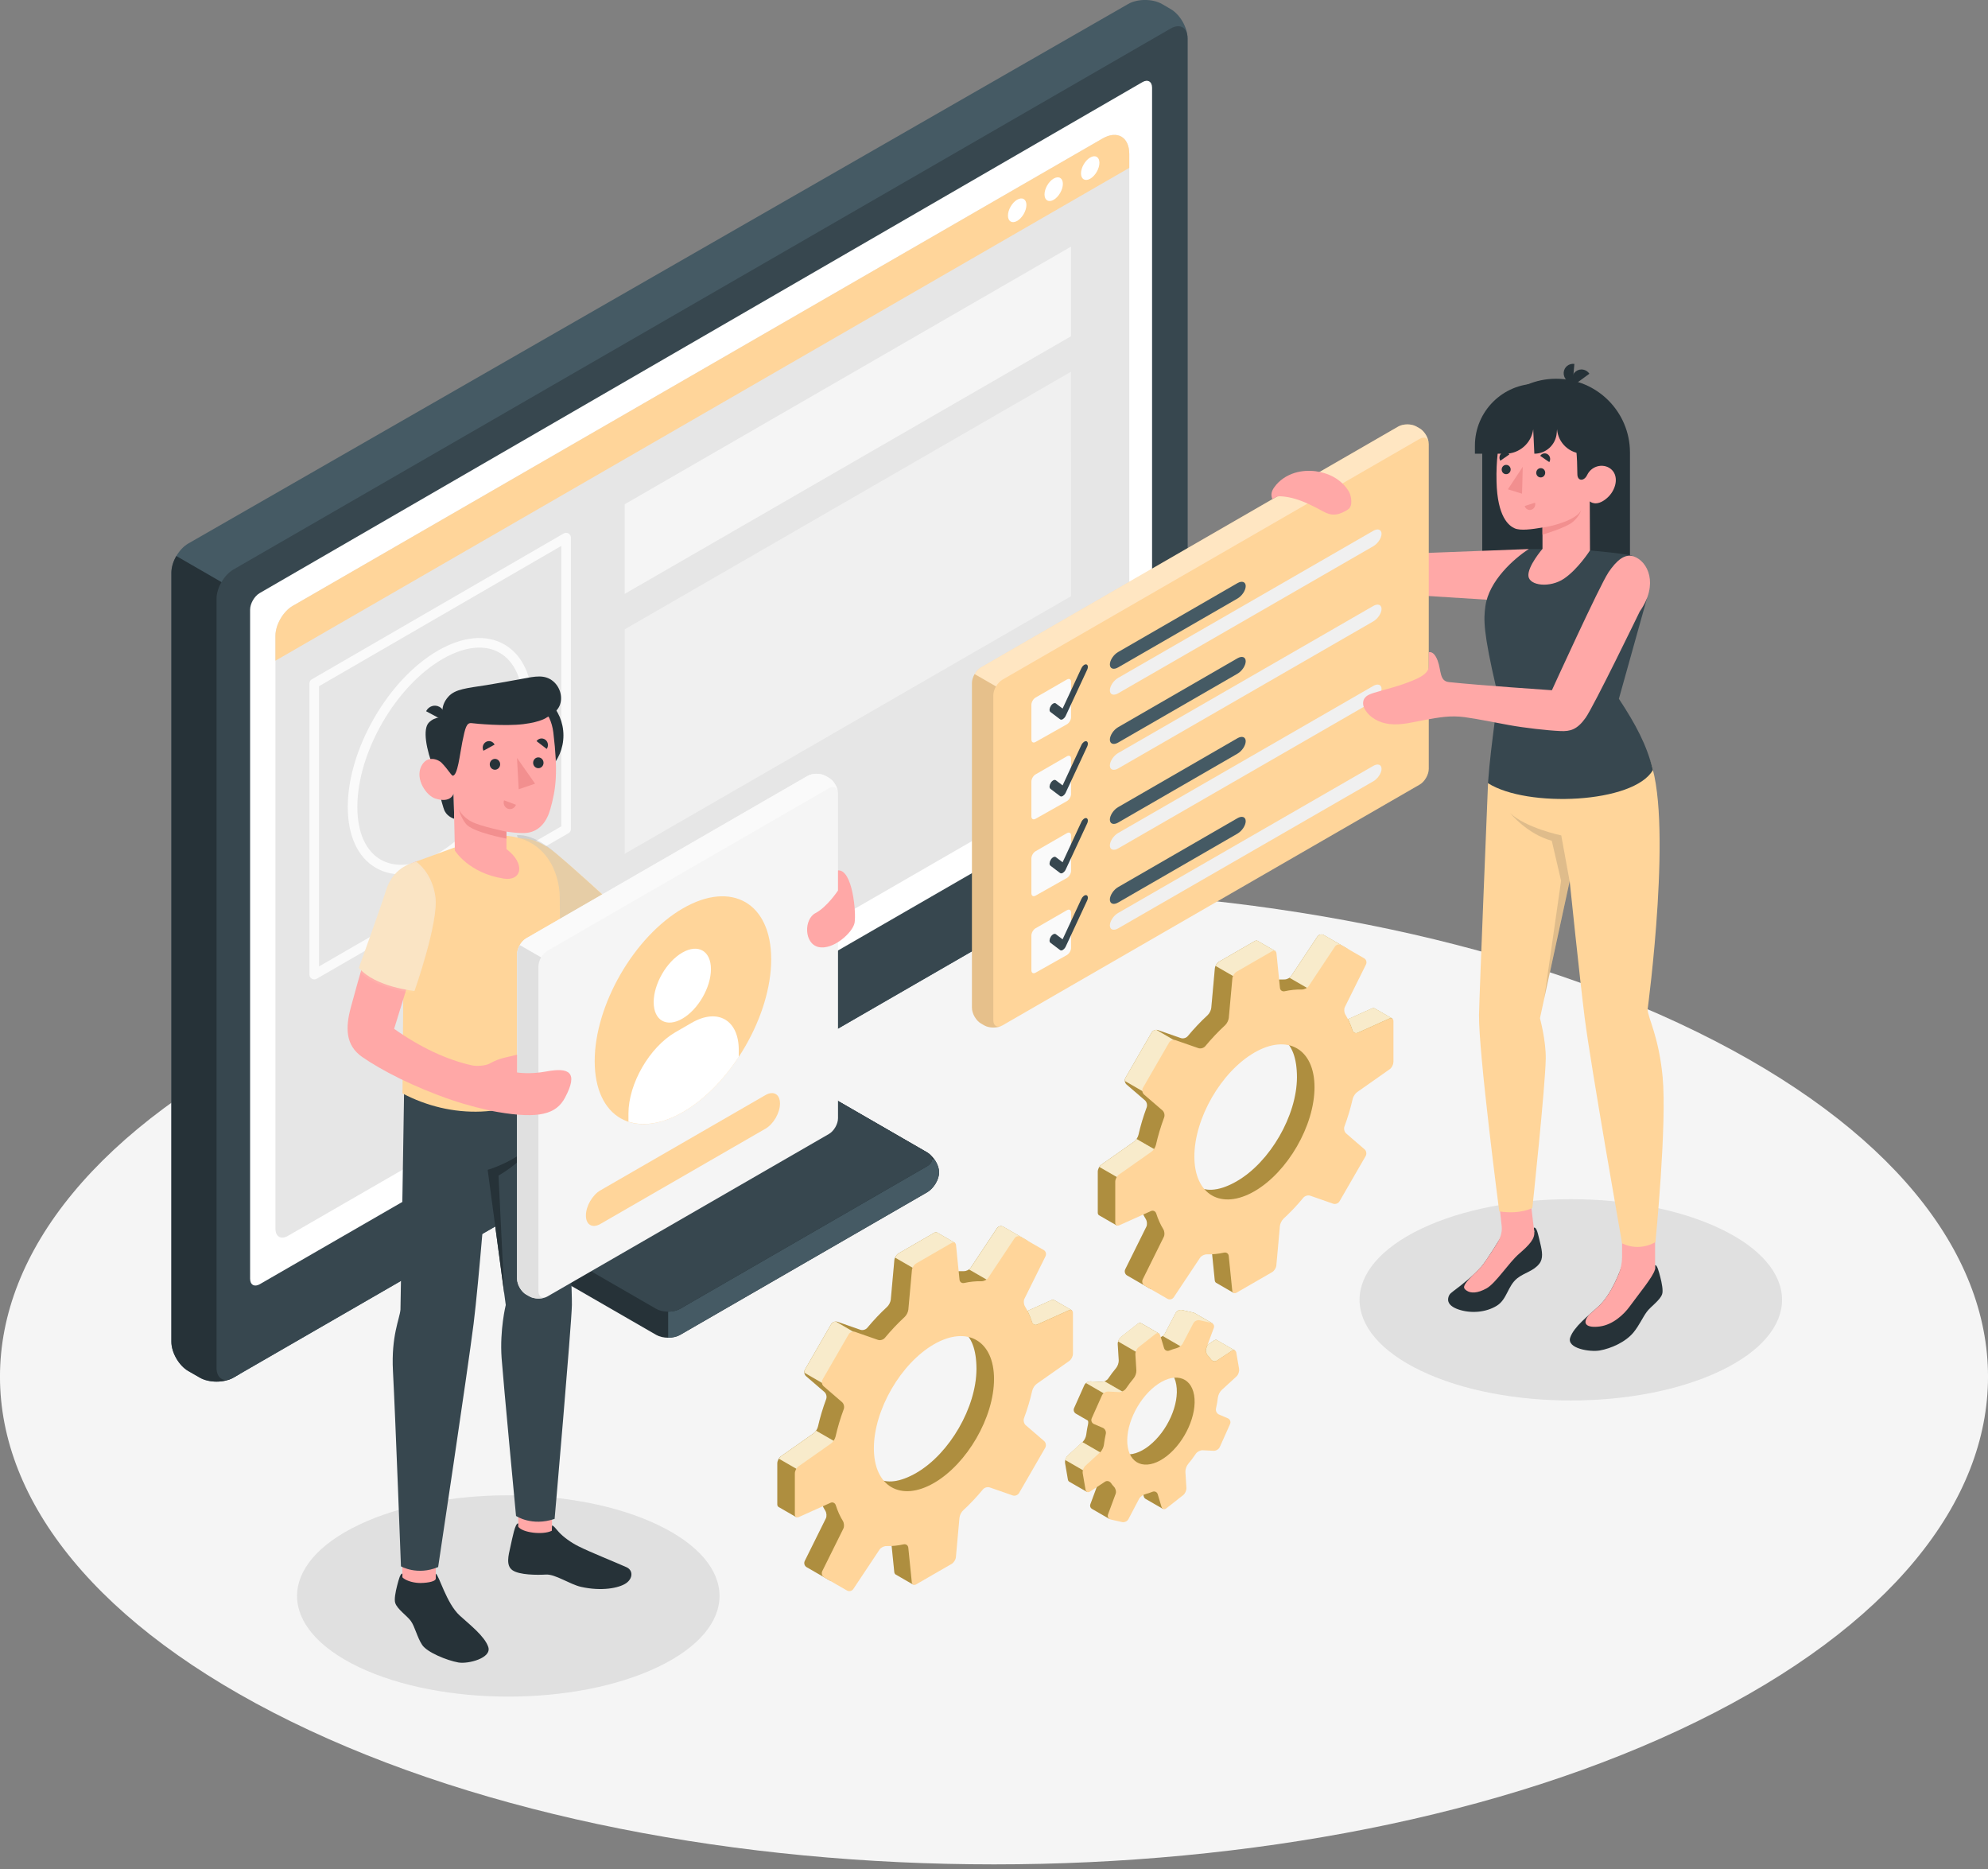 <svg width="350" height="329" viewBox="0 0 350 329" fill="none" xmlns="http://www.w3.org/2000/svg">
<rect x="0" y="0" width="350" height="329" fill="#808080" stroke="none"/>
<g clip-path="url(#clip0_208_1338)">
<path d="M51.255 303.043C119.6 336.564 230.4 336.572 298.745 303.043C367.09 269.513 367.09 215.158 298.745 181.636C230.4 148.114 119.6 148.114 51.255 181.636C-17.09 215.158 -17.09 269.521 51.255 303.043Z" fill="#F5F5F5"/>
<path d="M115.785 293.466C101.259 300.384 77.718 300.384 63.192 293.466C48.666 286.548 48.666 275.332 63.192 268.406C77.718 261.488 101.259 261.488 115.785 268.406C130.311 275.324 130.311 286.548 115.785 293.466Z" fill="#E0E0E0"/>
<path d="M302.847 241.34C288.321 248.258 264.78 248.258 250.254 241.34C235.728 234.423 235.728 223.206 250.254 216.28C264.78 209.363 288.321 209.363 302.847 216.28C317.373 223.198 317.373 234.423 302.847 241.34Z" fill="#E0E0E0"/>
<path d="M135.392 152.532L103.848 170.738C102.677 171.415 101.538 173.039 101.307 174.368L93.471 219.608C93.24 220.937 94.004 222.569 95.175 223.238L115.515 234.972C116.685 235.648 118.581 235.648 119.751 234.972L163.218 209.888C164.388 209.211 165.336 207.635 165.336 206.37C165.336 205.104 164.388 203.528 163.218 202.851L147.577 193.824C146.406 193.147 145.347 191.515 145.211 190.17L141.731 156.035C141.596 154.69 140.593 153.09 139.494 152.453C138.395 151.816 136.555 151.856 135.384 152.532H135.392Z" fill="#263238"/>
<path d="M117.633 227.019V235.481C118.397 235.481 119.17 235.314 119.751 234.972L163.218 209.888C164.388 209.211 165.336 207.635 165.336 206.37C165.336 205.629 165.009 204.785 164.5 204.077H157.38L117.625 227.019H117.633Z" fill="#455A64"/>
<path d="M139.366 154.825L107.821 173.031C106.651 173.707 105.512 175.331 105.281 176.661L98.161 217.729C97.93 219.059 98.695 220.691 99.865 221.359L115.506 230.387C116.677 231.063 118.572 231.063 119.743 230.387L163.209 205.303C164.38 204.626 164.38 203.536 163.209 202.859L147.569 193.832C146.398 193.155 145.339 191.523 145.203 190.178L141.723 156.043C141.588 154.698 140.529 154.156 139.358 154.833L139.366 154.825Z" fill="#263238"/>
<path d="M163.217 202.851L147.576 193.824C147.003 193.489 146.454 192.924 146.024 192.271L98.464 219.719C98.766 220.404 99.26 221.009 99.865 221.359L115.506 230.387C116.677 231.063 118.572 231.063 119.743 230.387L163.209 205.303C164.38 204.626 164.38 203.536 163.209 202.859L163.217 202.851Z" fill="#37474F"/>
<path d="M35.16 242.503L33.137 241.34C31.497 240.393 30.175 238.092 30.175 236.206V100.805C30.175 98.91 31.505 96.617 33.145 95.678L198.625 0.701C200.265 -0.239 202.925 -0.239 204.566 0.701L206.103 1.592C207.743 2.539 209.073 4.84 209.073 6.727V142.136C209.073 144.03 207.743 146.323 206.103 147.27L41.093 242.503C39.453 243.45 36.801 243.45 35.16 242.503Z" fill="#455A64"/>
<path d="M42.097 104.259L31.043 97.875C30.501 98.806 30.175 99.849 30.175 100.797V236.198C30.175 238.092 31.505 240.385 33.145 241.332L35.168 242.495C36.809 243.442 39.461 243.442 41.101 242.495L42.112 241.913V104.259H42.097Z" fill="#263238"/>
<path d="M38.123 240.791V105.39C38.123 103.495 39.453 101.203 41.093 100.255L206.103 5.023C207.744 4.076 209.073 4.848 209.073 6.735V142.136C209.073 144.03 207.744 146.323 206.103 147.27L41.093 242.503C39.453 243.45 38.123 242.678 38.123 240.791Z" fill="#37474F"/>
<path d="M115.611 190.321L131.251 181.294C132.422 180.617 133.37 181.095 133.37 182.368C133.37 183.642 132.422 185.21 131.251 185.887L115.611 194.914C114.44 195.591 113.492 195.113 113.492 193.84C113.492 192.574 114.44 190.998 115.611 190.321Z" fill="#E0E0E0"/>
<path d="M45.728 104.395L201.134 14.456C202.065 13.915 202.83 14.353 202.83 15.435V133.443C202.83 134.525 202.073 135.839 201.134 136.38L45.728 226.064C44.789 226.605 44.032 226.167 44.032 225.085V107.332C44.032 106.25 44.789 104.936 45.728 104.395Z" fill="white"/>
<path d="M51.517 106.664L194.109 24.383C196.697 22.887 198.815 24.113 198.815 27.098V129.558C198.815 130.943 197.836 132.647 196.633 133.339L50.673 217.562C49.471 218.255 48.491 217.689 48.491 216.304V111.902C48.491 109.983 49.853 107.619 51.517 106.656V106.664Z" fill="#E6E6E6"/>
<path d="M109.987 88.76L188.558 43.417L188.566 59.187L109.987 104.538V88.76Z" fill="#F5F5F5"/>
<path d="M109.987 110.779L188.558 65.436L188.566 104.952L109.987 150.295V110.779Z" fill="#F0F0F0"/>
<path d="M198.815 29.55V27.098C198.815 24.113 196.697 22.887 194.109 24.383L51.517 106.664C49.853 107.627 48.491 109.983 48.491 111.91V116.304L198.815 29.55Z" fill="#FFD59A"/>
<path d="M179.082 35.146C178.19 35.663 177.457 36.921 177.457 37.948C177.457 38.975 178.182 39.397 179.082 38.887C179.974 38.37 180.706 37.112 180.706 36.085C180.706 35.058 179.982 34.636 179.082 35.154V35.146Z" fill="white"/>
<path d="M185.508 31.428C184.616 31.946 183.892 33.203 183.892 34.23C183.892 35.257 184.616 35.679 185.508 35.17C186.4 34.652 187.125 33.395 187.125 32.368C187.125 31.341 186.4 30.919 185.508 31.436V31.428Z" fill="white"/>
<path d="M191.943 27.719C191.051 28.236 190.318 29.494 190.318 30.521C190.318 31.548 191.043 31.97 191.943 31.46C192.835 30.943 193.56 29.685 193.56 28.658C193.56 27.631 192.835 27.209 191.943 27.727V27.719Z" fill="white"/>
<path d="M55.324 172.41C55.18 172.41 55.037 172.37 54.902 172.298C54.639 172.147 54.48 171.868 54.48 171.566V120.3C54.48 119.997 54.639 119.719 54.902 119.576L99.244 93.903C99.507 93.751 99.825 93.751 100.088 93.903C100.351 94.054 100.51 94.333 100.51 94.635V145.941C100.51 146.243 100.351 146.522 100.088 146.665L55.746 172.298C55.618 172.37 55.467 172.41 55.324 172.41ZM56.168 120.794V170.117L98.83 145.455V96.092L56.168 120.794Z" fill="#FAFAFA"/>
<path d="M70.599 153.909C68.99 153.909 67.493 153.527 66.171 152.763C62.986 150.924 61.226 147.111 61.226 142.032C61.226 131.93 68.337 119.599 77.073 114.544C81.462 112.005 85.627 111.615 88.812 113.454C92.006 115.293 93.758 119.106 93.758 124.193C93.758 134.303 86.646 146.633 77.91 151.68C75.345 153.161 72.861 153.909 70.599 153.909ZM84.384 113.995C82.417 113.995 80.219 114.672 77.918 116.001C69.643 120.794 62.914 132.472 62.914 142.04C62.914 146.498 64.371 149.786 67.015 151.314C69.659 152.835 73.227 152.453 77.073 150.232C85.348 145.447 92.077 133.769 92.077 124.193C92.077 119.735 90.62 116.439 87.968 114.911C86.909 114.298 85.698 113.995 84.376 113.995H84.384Z" fill="#FAFAFA"/>
<path d="M245.102 179.288L242.02 177.513C241.892 177.441 241.725 177.441 241.534 177.52L235.959 180.028C235.569 180.203 235.163 180.012 235.028 179.598C234.701 178.571 234.287 177.656 233.785 176.836C233.562 176.47 233.506 175.873 233.698 175.491L237.409 168.008C237.6 167.618 237.456 167.132 237.082 166.917L233.053 164.593C232.678 164.378 232.184 164.497 231.946 164.855L227.319 171.813C227.08 172.171 226.538 172.426 226.108 172.418C225.582 172.402 225.041 172.434 224.491 172.489V167.403L221.402 165.619C221.266 165.548 221.083 165.556 220.892 165.667L214.632 169.281C214.258 169.496 213.924 170.022 213.884 170.451L213.255 177.409C213.215 177.839 212.92 178.42 212.602 178.707C211.383 179.829 210.22 181.063 209.121 182.384C208.843 182.719 208.301 182.878 207.895 182.735L203.881 181.334C203.475 181.19 202.965 181.381 202.75 181.755L198.147 189.724C197.932 190.098 198.02 190.632 198.346 190.91L201.572 193.688C201.898 193.967 202.034 194.524 201.882 194.93C201.285 196.538 200.799 198.162 200.433 199.778C200.337 200.2 199.987 200.741 199.629 200.988L193.911 205.008C193.56 205.255 193.273 205.804 193.273 206.242V213.462C193.273 213.685 193.361 213.845 193.496 213.924L196.578 215.699L201.158 213.534C201.333 213.908 201.524 214.266 201.731 214.601C201.954 214.967 202.01 215.564 201.819 215.946L198.107 223.429C197.916 223.819 198.06 224.305 198.434 224.52L202.464 226.844C202.838 227.059 203.332 226.94 203.571 226.581L208.198 219.624C208.436 219.266 208.978 219.011 209.408 219.019C210.364 219.043 211.375 218.947 212.418 218.716C212.84 218.621 213.215 218.876 213.255 219.305L213.868 225.379C213.892 225.586 213.979 225.73 214.107 225.809L217.181 227.584L220.876 222.155C221.25 221.94 221.585 221.415 221.624 220.985L222.254 214.028C222.293 213.598 222.66 213.144 223.058 212.977C224.842 212.229 226.65 210.931 227.916 209.57C228.211 209.251 228.752 209.092 229.166 209.235L231.635 210.103C232.041 210.246 232.543 210.063 232.766 209.689L237.369 201.721C237.584 201.346 237.496 200.813 237.17 200.534L235.051 198.711C234.725 198.433 234.59 197.876 234.709 197.462C235.219 195.679 235.33 193.346 235.282 191.69C235.266 191.26 235.529 190.711 235.88 190.464L241.598 186.444C241.948 186.197 242.235 185.648 242.235 185.21L244.966 181.939L245.094 179.296L245.102 179.288ZM217.77 207.922C211.933 211.289 208.301 208.901 208.301 202.158C208.301 195.416 213.127 187.161 218.965 183.793C224.802 180.426 228.338 182.878 228.338 189.613C228.338 196.347 223.607 204.547 217.762 207.922H217.77Z" fill="#C19D46"/>
<path opacity="0.1" d="M245.102 179.288L242.02 177.513C241.892 177.441 241.725 177.441 241.534 177.52L235.959 180.028C235.569 180.203 235.163 180.012 235.028 179.598C234.701 178.571 234.287 177.656 233.785 176.836C233.562 176.47 233.506 175.873 233.698 175.491L237.409 168.008C237.6 167.618 237.456 167.132 237.082 166.917L233.053 164.593C232.678 164.378 232.184 164.497 231.946 164.855L227.319 171.813C227.08 172.171 226.538 172.426 226.108 172.418C225.582 172.402 225.041 172.434 224.491 172.489V167.403L221.402 165.619C221.266 165.548 221.083 165.556 220.892 165.667L214.632 169.281C214.258 169.496 213.924 170.022 213.884 170.451L213.255 177.409C213.215 177.839 212.92 178.42 212.602 178.707C211.383 179.829 210.22 181.063 209.121 182.384C208.843 182.719 208.301 182.878 207.895 182.735L203.881 181.334C203.475 181.19 202.965 181.381 202.75 181.755L198.147 189.724C197.932 190.098 198.02 190.632 198.346 190.91L201.572 193.688C201.898 193.967 202.034 194.524 201.882 194.93C201.285 196.538 200.799 198.162 200.433 199.778C200.337 200.2 199.987 200.741 199.629 200.988L193.911 205.008C193.56 205.255 193.273 205.804 193.273 206.242V213.462C193.273 213.685 193.361 213.845 193.496 213.924L196.578 215.699L201.158 213.534C201.333 213.908 201.524 214.266 201.731 214.601C201.954 214.967 202.01 215.564 201.819 215.946L198.107 223.429C197.916 223.819 198.06 224.305 198.434 224.52L202.464 226.844C202.838 227.059 203.332 226.94 203.571 226.581L208.198 219.624C208.436 219.266 208.978 219.011 209.408 219.019C210.364 219.043 211.375 218.947 212.418 218.716C212.84 218.621 213.215 218.876 213.255 219.305L213.868 225.379C213.892 225.586 213.979 225.73 214.107 225.809L217.181 227.584L220.876 222.155C221.25 221.94 221.585 221.415 221.624 220.985L222.254 214.028C222.293 213.598 222.66 213.144 223.058 212.977C224.842 212.229 226.65 210.931 227.916 209.57C228.211 209.251 228.752 209.092 229.166 209.235L231.635 210.103C232.041 210.246 232.543 210.063 232.766 209.689L237.369 201.721C237.584 201.346 237.496 200.813 237.17 200.534L235.051 198.711C234.725 198.433 234.59 197.876 234.709 197.462C235.219 195.679 235.33 193.346 235.282 191.69C235.266 191.26 235.529 190.711 235.88 190.464L241.598 186.444C241.948 186.197 242.235 185.648 242.235 185.21L244.966 181.939L245.094 179.296L245.102 179.288ZM217.77 207.922C211.933 211.289 208.301 208.901 208.301 202.158C208.301 195.416 213.127 187.161 218.965 183.793C224.802 180.426 228.338 182.878 228.338 189.613C228.338 196.347 223.607 204.547 217.762 207.922H217.77Z" fill="black"/>
<path d="M236.191 170.483L237.417 168.008C237.608 167.618 237.465 167.132 237.091 166.917L233.061 164.593C232.687 164.378 232.193 164.497 231.954 164.855L227.327 171.813C227.256 171.924 227.144 172.02 227.017 172.107L232.193 175.092L236.191 170.483Z" fill="#F4DEA8"/>
<path d="M200.099 200.503C199.963 200.694 199.812 200.861 199.661 200.972L193.943 204.992C193.799 205.096 193.672 205.255 193.568 205.422L197.056 207.436L204.646 203.122L200.107 200.503H200.099Z" fill="#F4DEA8"/>
<path d="M203.571 181.278C203.253 181.294 202.926 181.461 202.767 181.74L198.164 189.708C198.06 189.883 198.036 190.09 198.06 190.289L202.026 192.582L208.326 184.064L203.571 181.278Z" fill="#F4DEA8"/>
<path d="M214.02 170.03L218.925 172.864L224.5 169.647V167.403L221.41 165.619C221.275 165.548 221.091 165.556 220.9 165.667L214.641 169.281C214.386 169.433 214.155 169.727 214.02 170.038V170.03Z" fill="#F4DEA8"/>
<path d="M245.102 179.288C244.975 179.208 244.799 179.208 244.608 179.288L239.034 181.795C238.643 181.97 238.237 181.779 238.11 181.365C237.895 180.665 237.624 180.012 237.313 179.407L241.534 177.505C241.725 177.425 241.893 177.425 242.02 177.505L245.11 179.28L245.102 179.288Z" fill="#F4DEA8"/>
<g opacity="0.4">
<path d="M236.191 170.483L237.417 168.008C237.608 167.618 237.465 167.132 237.091 166.917L233.061 164.593C232.687 164.378 232.193 164.497 231.954 164.855L227.327 171.813C227.256 171.924 227.144 172.02 227.017 172.107L232.193 175.092L236.191 170.483Z" fill="white"/>
<path d="M200.099 200.503C199.963 200.694 199.812 200.861 199.661 200.972L193.943 204.992C193.799 205.096 193.672 205.255 193.568 205.422L197.056 207.436L204.646 203.122L200.107 200.503H200.099Z" fill="white"/>
<path d="M203.571 181.278C203.253 181.294 202.926 181.461 202.767 181.74L198.164 189.708C198.06 189.883 198.036 190.09 198.06 190.289L202.026 192.582L208.326 184.064L203.571 181.278Z" fill="white"/>
<path d="M214.02 170.03L218.925 172.864L224.5 169.647V167.403L221.41 165.619C221.275 165.548 221.091 165.556 220.9 165.667L214.641 169.281C214.386 169.433 214.155 169.727 214.02 170.038V170.03Z" fill="white"/>
<path d="M245.102 179.288C244.975 179.208 244.799 179.208 244.608 179.288L239.034 181.795C238.643 181.97 238.237 181.779 238.11 181.365C237.895 180.665 237.624 180.012 237.313 179.407L241.534 177.505C241.725 177.425 241.893 177.425 242.02 177.505L245.11 179.28L245.102 179.288Z" fill="white"/>
</g>
<path d="M245.325 186.978V179.749C245.325 179.32 245.006 179.113 244.616 179.288L239.041 181.795C238.651 181.97 238.245 181.779 238.11 181.365C237.783 180.339 237.369 179.423 236.867 178.603C236.644 178.237 236.589 177.64 236.78 177.258L240.491 169.775C240.682 169.385 240.539 168.899 240.164 168.684L236.135 166.36C235.76 166.145 235.267 166.264 235.028 166.622L230.401 173.58C230.162 173.938 229.62 174.193 229.19 174.185C228.235 174.161 227.223 174.257 226.18 174.487C225.758 174.583 225.384 174.328 225.344 173.898L224.731 167.825C224.691 167.395 224.348 167.22 223.974 167.434L217.714 171.049C217.34 171.263 217.006 171.789 216.966 172.219L216.337 179.176C216.297 179.606 216.002 180.187 215.684 180.474C214.465 181.596 213.303 182.83 212.204 184.152C211.925 184.486 211.383 184.645 210.977 184.502L206.955 183.101C206.549 182.958 206.04 183.149 205.825 183.523L201.221 191.491C201.006 191.865 201.094 192.399 201.421 192.677L204.646 195.456C204.972 195.734 205.108 196.291 204.956 196.697C204.359 198.305 203.873 199.929 203.507 201.545C203.412 201.967 203.061 202.509 202.703 202.755L196.985 206.776C196.634 207.022 196.348 207.572 196.348 208.009V215.23C196.348 215.659 196.666 215.866 197.056 215.691L202.631 213.184C203.021 213.009 203.427 213.2 203.563 213.614C203.889 214.641 204.303 215.556 204.805 216.376C205.028 216.742 205.084 217.339 204.893 217.729L201.182 225.212C200.991 225.602 201.134 226.088 201.508 226.303L205.538 228.627C205.912 228.842 206.406 228.723 206.645 228.365L211.272 221.407C211.511 221.049 212.052 220.794 212.482 220.802C213.438 220.826 214.449 220.73 215.493 220.5C215.915 220.404 216.289 220.659 216.329 221.089L216.942 227.162C216.982 227.592 217.324 227.768 217.699 227.553L223.958 223.938C224.332 223.724 224.667 223.198 224.707 222.768L225.336 215.811C225.376 215.381 225.67 214.8 225.989 214.513C227.207 213.391 228.37 212.157 229.461 210.835C229.74 210.501 230.281 210.342 230.687 210.485L234.701 211.886C235.107 212.029 235.617 211.838 235.832 211.464L240.435 203.496C240.65 203.122 240.563 202.588 240.236 202.31L237.011 199.531C236.684 199.253 236.549 198.696 236.7 198.29C237.297 196.682 237.783 195.058 238.15 193.442C238.245 193.02 238.595 192.478 238.954 192.232L244.672 188.211C245.022 187.965 245.309 187.415 245.309 186.978H245.325ZM220.852 209.697C215.015 213.064 210.276 210.334 210.276 203.591C210.276 196.849 215.007 188.657 220.852 185.282C226.69 181.915 231.428 184.645 231.428 191.388C231.428 198.13 226.698 206.322 220.852 209.697Z" fill="#FFD59A"/>
<path d="M214.29 235.911C214.138 235.824 213.947 235.832 213.748 235.967L211.112 237.702C210.754 237.941 210.3 237.814 210.053 237.463C209.894 237.233 209.727 237.026 209.543 236.835C209.249 236.524 209.081 235.983 209.233 235.585L213.422 232.934L210.3 231.135C210.236 231.103 210.173 231.071 210.093 231.055L208.11 230.609C207.688 230.514 207.186 230.745 206.987 231.127L205.123 234.685C204.924 235.067 204.415 235.426 203.993 235.537C203.953 235.545 203.913 235.561 203.881 235.569C203.993 235.235 204.048 234.741 204.048 234.741L200.919 232.934C200.751 232.838 200.536 232.854 200.329 233.021L197.351 235.362C197.008 235.625 196.762 236.19 196.785 236.62L196.961 239.446C196.985 239.876 196.777 240.481 196.499 240.815C196.013 241.396 195.551 242.009 195.121 242.646C194.874 243.004 194.341 243.283 193.91 243.259L191.999 243.163C191.569 243.139 191.075 243.442 190.9 243.84L189.1 247.868C188.941 248.226 189.076 248.64 189.411 248.839L191.529 250.065C191.601 250.24 191.617 250.431 191.577 250.614C191.434 251.259 191.322 251.904 191.243 252.533C191.195 252.963 190.916 253.544 190.598 253.838L187.962 256.258C187.643 256.553 187.444 257.134 187.516 257.556L188.009 260.43C188.041 260.621 188.129 260.748 188.248 260.82L191.394 262.635L191.434 259.037C191.792 258.798 192.246 258.925 192.493 259.275C192.652 259.506 192.819 259.713 193.003 259.904C193.297 260.215 193.465 260.756 193.313 261.162L191.967 264.792C191.848 265.11 191.967 265.437 192.23 265.596L195.368 267.411L196.22 265.071L197.43 262.062C197.63 261.679 198.139 261.321 198.561 261.218C198.96 261.114 199.366 260.979 199.78 260.812C200.178 260.653 200.592 260.828 200.72 261.242L201.388 263.471C201.436 263.638 201.532 263.749 201.643 263.821L204.789 265.636L204.239 262.157L205.203 261.401C205.546 261.138 205.792 260.573 205.769 260.143L205.593 257.317C205.569 256.887 205.777 256.282 206.055 255.948C206.541 255.367 207.282 255.056 207.712 254.419C207.959 254.061 208.213 253.488 208.643 253.504L210.555 253.6C210.985 253.623 211.479 253.321 211.654 252.923L213.454 248.895C213.629 248.505 213.454 248.043 213.055 247.876L211.51 247.215C211.112 247.048 210.881 246.57 210.977 246.148C211.128 245.504 211.232 244.859 211.311 244.23C211.359 243.8 211.638 243.219 211.956 242.924L214.592 240.504C214.815 240.297 214.975 239.947 215.03 239.605L217.428 237.742L214.306 235.943L214.29 235.911ZM202.32 254.491C199.095 257.023 196.013 256.338 195.424 252.947C194.842 249.563 197.478 245.265 200.704 242.725C203.929 240.194 206.517 240.385 207.098 243.768C207.68 247.151 205.538 251.952 202.32 254.483V254.491Z" fill="#C19D46"/>
<path opacity="0.1" d="M214.29 235.911C214.138 235.824 213.947 235.832 213.748 235.967L211.112 237.702C210.754 237.941 210.3 237.814 210.053 237.463C209.894 237.233 209.727 237.026 209.543 236.835C209.249 236.524 209.081 235.983 209.233 235.585L213.422 232.934L210.3 231.135C210.236 231.103 210.173 231.071 210.093 231.055L208.11 230.609C207.688 230.514 207.186 230.745 206.987 231.127L205.123 234.685C204.924 235.067 204.415 235.426 203.993 235.537C203.953 235.545 203.913 235.561 203.881 235.569C203.993 235.235 204.048 234.741 204.048 234.741L200.919 232.934C200.751 232.838 200.536 232.854 200.329 233.021L197.351 235.362C197.008 235.625 196.762 236.19 196.785 236.62L196.961 239.446C196.985 239.876 196.777 240.481 196.499 240.815C196.013 241.396 195.551 242.009 195.121 242.646C194.874 243.004 194.341 243.283 193.91 243.259L191.999 243.163C191.569 243.139 191.075 243.442 190.9 243.84L189.1 247.868C188.941 248.226 189.076 248.64 189.411 248.839L191.529 250.065C191.601 250.24 191.617 250.431 191.577 250.614C191.434 251.259 191.322 251.904 191.243 252.533C191.195 252.963 190.916 253.544 190.598 253.838L187.962 256.258C187.643 256.553 187.444 257.134 187.516 257.556L188.009 260.43C188.041 260.621 188.129 260.748 188.248 260.82L191.394 262.635L191.434 259.037C191.792 258.798 192.246 258.925 192.493 259.275C192.652 259.506 192.819 259.713 193.003 259.904C193.297 260.215 193.465 260.756 193.313 261.162L191.967 264.792C191.848 265.11 191.967 265.437 192.23 265.596L195.368 267.411L196.22 265.071L197.43 262.062C197.63 261.679 198.139 261.321 198.561 261.218C198.96 261.114 199.366 260.979 199.78 260.812C200.178 260.653 200.592 260.828 200.72 261.242L201.388 263.471C201.436 263.638 201.532 263.749 201.643 263.821L204.789 265.636L204.239 262.157L205.203 261.401C205.546 261.138 205.792 260.573 205.769 260.143L205.593 257.317C205.569 256.887 205.777 256.282 206.055 255.948C206.541 255.367 207.282 255.056 207.712 254.419C207.959 254.061 208.213 253.488 208.643 253.504L210.555 253.6C210.985 253.623 211.479 253.321 211.654 252.923L213.454 248.895C213.629 248.505 213.454 248.043 213.055 247.876L211.51 247.215C211.112 247.048 210.881 246.57 210.977 246.148C211.128 245.504 211.232 244.859 211.311 244.23C211.359 243.8 211.638 243.219 211.956 242.924L214.592 240.504C214.815 240.297 214.975 239.947 215.03 239.605L217.428 237.742L214.306 235.943L214.29 235.911ZM202.32 254.491C199.095 257.023 196.013 256.338 195.424 252.947C194.842 249.563 197.478 245.265 200.704 242.725C203.929 240.194 206.517 240.385 207.098 243.768C207.68 247.151 205.538 251.952 202.32 254.483V254.491Z" fill="black"/>
<path d="M190.55 253.854L187.946 256.25C187.755 256.425 187.612 256.712 187.548 256.999L191.418 259.236V259.029C191.785 258.79 192.231 258.917 192.477 259.267L196.204 257.118L190.55 253.854Z" fill="#F4DEA8"/>
<path d="M197.192 246.602C197.487 246.148 197.805 245.703 198.148 245.281L194.437 243.139C194.254 243.211 194.062 243.267 193.887 243.259L191.976 243.163C191.705 243.147 191.41 243.267 191.188 243.45L196.905 246.753L197.192 246.618V246.602Z" fill="#F4DEA8"/>
<path d="M217.412 237.71C217.268 237.631 217.077 237.639 216.878 237.774L214.242 239.509C213.884 239.74 213.438 239.621 213.183 239.27C213.024 239.04 212.856 238.833 212.665 238.642C212.371 238.331 212.203 237.79 212.355 237.384L212.602 236.715L213.732 235.975C213.931 235.847 214.131 235.832 214.282 235.919L217.404 237.718L217.412 237.71Z" fill="#F4DEA8"/>
<path d="M209.624 236.938C209.624 236.938 209.568 236.866 209.536 236.835C209.242 236.524 209.074 235.983 209.226 235.585L213.415 232.934L210.293 231.135C210.229 231.103 210.165 231.071 210.086 231.055L208.103 230.609C207.681 230.514 207.179 230.745 206.98 231.127L205.116 234.685C205.029 234.86 204.87 235.02 204.694 235.163L208.915 237.599L209.648 236.954L209.624 236.938Z" fill="#F4DEA8"/>
<path d="M196.842 236.126L200.712 238.363L203.898 235.449C203.985 235.123 204.025 234.733 204.025 234.733L200.895 232.926C200.728 232.83 200.513 232.846 200.306 233.013L197.328 235.354C197.105 235.529 196.929 235.824 196.842 236.134V236.126Z" fill="#F4DEA8"/>
<g opacity="0.4">
<path d="M190.55 253.854L187.946 256.25C187.755 256.425 187.612 256.712 187.548 256.999L191.418 259.236V259.029C191.785 258.79 192.231 258.917 192.477 259.267L196.204 257.118L190.55 253.854Z" fill="white"/>
<path d="M197.192 246.602C197.487 246.148 197.805 245.703 198.148 245.281L194.437 243.139C194.254 243.211 194.062 243.267 193.887 243.259L191.976 243.163C191.705 243.147 191.41 243.267 191.188 243.45L196.905 246.753L197.192 246.618V246.602Z" fill="white"/>
<path d="M217.412 237.71C217.268 237.631 217.077 237.639 216.878 237.774L214.242 239.509C213.884 239.74 213.438 239.621 213.183 239.27C213.024 239.04 212.856 238.833 212.665 238.642C212.371 238.331 212.203 237.79 212.355 237.384L212.602 236.715L213.732 235.975C213.931 235.847 214.131 235.832 214.282 235.919L217.404 237.718L217.412 237.71Z" fill="white"/>
<path d="M209.624 236.938C209.624 236.938 209.568 236.866 209.536 236.835C209.242 236.524 209.074 235.983 209.226 235.585L213.415 232.934L210.293 231.135C210.229 231.103 210.165 231.071 210.086 231.055L208.103 230.609C207.681 230.514 207.179 230.745 206.98 231.127L205.116 234.685C205.029 234.86 204.87 235.02 204.694 235.163L208.915 237.599L209.648 236.954L209.624 236.938Z" fill="white"/>
<path d="M196.842 236.126L200.712 238.363L203.898 235.449C203.985 235.123 204.025 234.733 204.025 234.733L200.895 232.926C200.728 232.83 200.513 232.846 200.306 233.013L197.328 235.354C197.105 235.529 196.929 235.824 196.842 236.134V236.126Z" fill="white"/>
</g>
<path d="M218.152 240.982L217.658 238.108C217.586 237.686 217.236 237.527 216.87 237.766L214.234 239.501C213.875 239.74 213.421 239.613 213.174 239.263C213.015 239.032 212.848 238.825 212.665 238.634C212.37 238.323 212.203 237.782 212.354 237.384L213.7 233.754C213.851 233.348 213.628 232.942 213.206 232.854L211.223 232.409C210.801 232.313 210.3 232.544 210.1 232.926L208.237 236.484C208.038 236.866 207.528 237.225 207.106 237.328C206.708 237.432 206.302 237.567 205.88 237.734C205.481 237.893 205.067 237.718 204.94 237.304L204.271 235.075C204.144 234.661 203.769 234.542 203.435 234.813L200.456 237.153C200.114 237.416 199.867 237.981 199.891 238.411L200.066 241.237C200.09 241.667 199.883 242.272 199.604 242.606C199.118 243.187 198.656 243.8 198.226 244.437C197.98 244.795 197.446 245.074 197.016 245.05L195.105 244.954C194.675 244.93 194.181 245.233 194.006 245.631L192.206 249.659C192.031 250.049 192.206 250.511 192.604 250.678L194.149 251.339C194.547 251.506 194.778 251.984 194.683 252.405C194.539 253.05 194.428 253.695 194.348 254.324C194.3 254.754 194.022 255.335 193.703 255.629L191.067 258.049C190.748 258.344 190.549 258.925 190.621 259.347L191.115 262.221C191.186 262.643 191.537 262.802 191.903 262.563L194.539 260.828C194.898 260.589 195.352 260.716 195.598 261.067C195.758 261.297 195.925 261.504 196.108 261.695C196.403 262.006 196.57 262.547 196.419 262.953L195.073 266.583C194.921 266.989 195.144 267.395 195.567 267.483L197.55 267.929C197.972 268.024 198.473 267.793 198.672 267.411L200.536 263.853C200.735 263.471 201.245 263.112 201.667 263.009C202.065 262.905 202.471 262.77 202.885 262.603C203.283 262.444 203.698 262.619 203.825 263.033L204.494 265.262C204.621 265.676 204.996 265.795 205.33 265.524L208.309 263.184C208.651 262.921 208.898 262.356 208.874 261.926L208.699 259.1C208.675 258.67 208.882 258.065 209.161 257.731C209.647 257.15 210.108 256.537 210.538 255.9C210.785 255.542 211.319 255.263 211.749 255.287L213.66 255.383C214.09 255.407 214.584 255.104 214.759 254.706L216.559 250.678C216.734 250.288 216.559 249.826 216.161 249.659L214.616 248.998C214.218 248.831 213.987 248.354 214.082 247.932C214.234 247.287 214.337 246.642 214.417 246.013C214.465 245.583 214.743 245.002 215.062 244.708L217.698 242.288C218.016 241.993 218.216 241.412 218.144 240.99L218.152 240.982ZM205.45 256.29C202.224 258.822 199.142 258.137 198.553 254.746C197.964 251.355 200.114 246.562 203.331 244.031C206.557 241.499 209.639 242.184 210.228 245.575C210.809 248.958 208.667 253.759 205.45 256.29Z" fill="#FFD59A"/>
<path d="M188.678 230.633L185.596 228.858C185.468 228.786 185.301 228.786 185.11 228.866L179.535 231.374C179.145 231.549 178.739 231.358 178.604 230.944C178.277 229.917 177.863 229.001 177.361 228.181C177.138 227.815 177.083 227.218 177.274 226.836L180.985 219.353C181.176 218.963 181.033 218.478 180.658 218.263L176.629 215.938C176.254 215.723 175.761 215.843 175.522 216.201L170.895 223.158C170.656 223.517 170.114 223.771 169.684 223.763C169.159 223.747 168.617 223.779 168.068 223.835V218.748L164.978 216.965C164.842 216.893 164.659 216.901 164.468 217.013L158.208 220.627C157.834 220.842 157.5 221.367 157.46 221.797L156.831 228.755C156.791 229.184 156.496 229.766 156.178 230.052C154.959 231.175 153.797 232.409 152.698 233.73C152.419 234.064 151.877 234.224 151.471 234.08L147.457 232.679C147.051 232.536 146.542 232.727 146.327 233.101L141.723 241.07C141.508 241.444 141.596 241.977 141.923 242.256L145.148 245.034C145.474 245.313 145.61 245.87 145.458 246.276C144.861 247.884 144.375 249.508 144.009 251.124C143.913 251.546 143.563 252.087 143.205 252.334L137.487 256.354C137.136 256.601 136.85 257.15 136.85 257.588V264.808C136.85 265.031 136.937 265.19 137.073 265.27L140.155 267.045L144.734 264.88C144.909 265.254 145.1 265.604 145.307 265.946C145.53 266.313 145.586 266.91 145.395 267.292L141.684 274.775C141.492 275.165 141.636 275.65 142.01 275.865L146.04 278.19C146.414 278.405 146.908 278.285 147.147 277.927L151.774 270.969C152.013 270.611 152.554 270.356 152.984 270.364C153.94 270.388 154.951 270.293 155.995 270.062C156.417 269.966 156.783 270.221 156.831 270.651L157.444 276.725C157.468 276.932 157.555 277.075 157.683 277.155L160.757 278.93L164.452 273.501C164.826 273.286 165.161 272.761 165.201 272.331L165.83 265.373C165.87 264.943 166.236 264.49 166.634 264.322C168.418 263.574 170.226 262.277 171.492 260.915C171.787 260.597 172.328 260.438 172.742 260.581L175.211 261.449C175.617 261.592 176.119 261.409 176.342 261.035L180.945 253.066C181.16 252.692 181.072 252.159 180.746 251.88L178.628 250.057C178.301 249.778 178.166 249.221 178.285 248.807C178.795 247.024 178.906 244.692 178.859 243.036C178.843 242.606 179.105 242.057 179.456 241.81L185.174 237.79C185.524 237.543 185.811 236.994 185.811 236.556L188.542 233.284L188.67 230.641L188.678 230.633ZM161.346 259.267C155.509 262.635 151.877 260.247 151.877 253.504C151.877 246.761 156.703 238.506 162.541 235.139C168.378 231.772 171.914 234.224 171.914 240.958C171.914 247.693 167.184 255.892 161.338 259.267H161.346Z" fill="#C19D46"/>
<path opacity="0.1" d="M188.678 230.633L185.596 228.858C185.468 228.786 185.301 228.786 185.11 228.866L179.535 231.374C179.145 231.549 178.739 231.358 178.604 230.944C178.277 229.917 177.863 229.001 177.361 228.181C177.138 227.815 177.083 227.218 177.274 226.836L180.985 219.353C181.176 218.963 181.033 218.478 180.658 218.263L176.629 215.938C176.254 215.723 175.761 215.843 175.522 216.201L170.895 223.158C170.656 223.517 170.114 223.771 169.684 223.763C169.159 223.747 168.617 223.779 168.068 223.835V218.748L164.978 216.965C164.842 216.893 164.659 216.901 164.468 217.013L158.208 220.627C157.834 220.842 157.5 221.367 157.46 221.797L156.831 228.755C156.791 229.184 156.496 229.766 156.178 230.052C154.959 231.175 153.797 232.409 152.698 233.73C152.419 234.064 151.877 234.224 151.471 234.08L147.457 232.679C147.051 232.536 146.542 232.727 146.327 233.101L141.723 241.07C141.508 241.444 141.596 241.977 141.923 242.256L145.148 245.034C145.474 245.313 145.61 245.87 145.458 246.276C144.861 247.884 144.375 249.508 144.009 251.124C143.913 251.546 143.563 252.087 143.205 252.334L137.487 256.354C137.136 256.601 136.85 257.15 136.85 257.588V264.808C136.85 265.031 136.937 265.19 137.073 265.27L140.155 267.045L144.734 264.88C144.909 265.254 145.1 265.604 145.307 265.946C145.53 266.313 145.586 266.91 145.395 267.292L141.684 274.775C141.492 275.165 141.636 275.65 142.01 275.865L146.04 278.19C146.414 278.405 146.908 278.285 147.147 277.927L151.774 270.969C152.013 270.611 152.554 270.356 152.984 270.364C153.94 270.388 154.951 270.293 155.995 270.062C156.417 269.966 156.783 270.221 156.831 270.651L157.444 276.725C157.468 276.932 157.555 277.075 157.683 277.155L160.757 278.93L164.452 273.501C164.826 273.286 165.161 272.761 165.201 272.331L165.83 265.373C165.87 264.943 166.236 264.49 166.634 264.322C168.418 263.574 170.226 262.277 171.492 260.915C171.787 260.597 172.328 260.438 172.742 260.581L175.211 261.449C175.617 261.592 176.119 261.409 176.342 261.035L180.945 253.066C181.16 252.692 181.072 252.159 180.746 251.88L178.628 250.057C178.301 249.778 178.166 249.221 178.285 248.807C178.795 247.024 178.906 244.692 178.859 243.036C178.843 242.606 179.105 242.057 179.456 241.81L185.174 237.79C185.524 237.543 185.811 236.994 185.811 236.556L188.542 233.284L188.67 230.641L188.678 230.633ZM161.346 259.267C155.509 262.635 151.877 260.247 151.877 253.504C151.877 246.761 156.703 238.506 162.541 235.139C168.378 231.772 171.914 234.224 171.914 240.958C171.914 247.693 167.184 255.892 161.338 259.267H161.346Z" fill="black"/>
<path d="M179.775 221.829L181.001 219.353C181.192 218.963 181.049 218.478 180.675 218.263L176.645 215.938C176.271 215.723 175.777 215.843 175.538 216.201L170.911 223.158C170.839 223.27 170.728 223.365 170.601 223.453L175.777 226.438L179.775 221.829Z" fill="#F4DEA8"/>
<path d="M143.675 251.856C143.539 252.047 143.388 252.214 143.237 252.326L137.519 256.346C137.375 256.449 137.248 256.609 137.145 256.776L140.633 258.79L148.222 254.475L143.683 251.856H143.675Z" fill="#F4DEA8"/>
<path d="M147.147 232.631C146.829 232.647 146.502 232.814 146.343 233.093L141.74 241.062C141.636 241.237 141.613 241.444 141.636 241.643L145.602 243.935L151.902 235.418L147.147 232.631Z" fill="#F4DEA8"/>
<path d="M157.596 221.375L162.501 224.209L168.076 220.993V218.748L164.986 216.965C164.851 216.893 164.668 216.901 164.476 217.013L158.217 220.627C157.962 220.778 157.731 221.073 157.596 221.383V221.375Z" fill="#F4DEA8"/>
<path d="M188.678 230.641C188.551 230.562 188.376 230.562 188.184 230.641L182.61 233.149C182.22 233.324 181.813 233.133 181.686 232.719C181.471 232.018 181.2 231.366 180.89 230.761L185.11 228.858C185.302 228.778 185.469 228.778 185.596 228.858L188.686 230.633L188.678 230.641Z" fill="#F4DEA8"/>
<g opacity="0.4">
<path d="M179.775 221.829L181.001 219.353C181.192 218.963 181.049 218.478 180.675 218.263L176.645 215.938C176.271 215.723 175.777 215.843 175.538 216.201L170.911 223.158C170.839 223.27 170.728 223.365 170.601 223.453L175.777 226.438L179.775 221.829Z" fill="white"/>
<path d="M143.675 251.856C143.539 252.047 143.388 252.214 143.237 252.326L137.519 256.346C137.375 256.449 137.248 256.609 137.145 256.776L140.633 258.79L148.222 254.475L143.683 251.856H143.675Z" fill="white"/>
<path d="M147.147 232.631C146.829 232.647 146.502 232.814 146.343 233.093L141.74 241.062C141.636 241.237 141.613 241.444 141.636 241.643L145.602 243.935L151.902 235.418L147.147 232.631Z" fill="white"/>
<path d="M157.596 221.375L162.501 224.209L168.076 220.993V218.748L164.986 216.965C164.851 216.893 164.668 216.901 164.476 217.013L158.217 220.627C157.962 220.778 157.731 221.073 157.596 221.383V221.375Z" fill="white"/>
<path d="M188.678 230.641C188.551 230.562 188.376 230.562 188.184 230.641L182.61 233.149C182.22 233.324 181.813 233.133 181.686 232.719C181.471 232.018 181.2 231.366 180.89 230.761L185.11 228.858C185.302 228.778 185.469 228.778 185.596 228.858L188.686 230.633L188.678 230.641Z" fill="white"/>
</g>
<path d="M188.901 238.331V231.103C188.901 230.673 188.582 230.466 188.192 230.641L182.625 233.149C182.235 233.324 181.829 233.133 181.694 232.719C181.367 231.692 180.953 230.777 180.451 229.957C180.228 229.59 180.172 228.993 180.364 228.611L184.075 221.128C184.266 220.738 184.122 220.253 183.748 220.038L179.719 217.713C179.344 217.498 178.85 217.618 178.612 217.976L173.985 224.934C173.746 225.292 173.204 225.547 172.774 225.539C171.818 225.515 170.807 225.61 169.764 225.841C169.342 225.937 168.967 225.682 168.928 225.252L168.314 219.178C168.275 218.748 167.932 218.573 167.558 218.788L161.298 222.402C160.924 222.617 160.59 223.142 160.55 223.572L159.921 230.53C159.881 230.96 159.586 231.541 159.268 231.827C158.049 232.95 156.886 234.184 155.787 235.505C155.509 235.839 154.967 235.999 154.561 235.855L150.547 234.454C150.141 234.311 149.631 234.502 149.416 234.876L144.813 242.845C144.598 243.219 144.686 243.752 145.012 244.031L148.238 246.809C148.564 247.088 148.7 247.645 148.548 248.051C147.951 249.659 147.465 251.283 147.099 252.899C147.003 253.321 146.653 253.862 146.295 254.109L140.577 258.129C140.226 258.376 139.939 258.925 139.939 259.363V266.583C139.939 267.013 140.258 267.22 140.648 267.045L146.215 264.537C146.605 264.362 147.011 264.553 147.147 264.967C147.473 265.994 147.887 266.91 148.389 267.729C148.612 268.096 148.668 268.693 148.477 269.083L144.765 276.566C144.574 276.956 144.718 277.441 145.092 277.656L149.122 279.981C149.496 280.196 149.99 280.076 150.229 279.718L154.856 272.761C155.095 272.402 155.636 272.148 156.066 272.156C157.022 272.179 158.033 272.084 159.076 271.853C159.498 271.758 159.865 272.012 159.913 272.442L160.526 278.516C160.566 278.946 160.908 279.121 161.282 278.906L167.542 275.292C167.916 275.077 168.251 274.552 168.291 274.122L168.92 267.164C168.959 266.734 169.254 266.153 169.573 265.867C170.791 264.744 171.954 263.51 173.045 262.189C173.324 261.855 173.865 261.695 174.271 261.839L178.285 263.24C178.691 263.383 179.201 263.192 179.416 262.818L184.019 254.849C184.234 254.475 184.146 253.942 183.82 253.663L180.595 250.885C180.268 250.606 180.133 250.049 180.284 249.643C180.881 248.035 181.367 246.411 181.733 244.795C181.829 244.373 182.179 243.832 182.538 243.585L188.256 239.565C188.606 239.318 188.893 238.769 188.893 238.331H188.901ZM164.428 261.051C158.591 264.418 153.852 261.687 153.852 254.945C153.852 248.202 158.583 240.011 164.428 236.636C170.266 233.268 175.004 235.999 175.004 242.741C175.004 249.484 170.273 257.675 164.428 261.051Z" fill="#FFD59A"/>
<path d="M260.965 102.97H286.967V79.669C286.967 72.489 281.145 66.67 273.962 66.67C266.779 66.67 260.957 72.489 260.957 79.669V102.97H260.965Z" fill="#263238"/>
<path d="M269.144 96.649L250.533 97.358C249.88 96.8 246.2 92.414 246.2 92.414C246.2 92.414 236.086 91.117 236.023 91.483C235.959 91.849 245.97 102.548 246.957 103.631C247.507 104.228 248.008 104.705 249.322 104.785C251.942 104.944 266.357 105.852 266.357 105.852L269.136 96.657L269.144 96.649Z" fill="#FFA8A7"/>
<path d="M173.284 180.498L172.727 180.179C171.843 179.67 171.118 178.42 171.118 177.401V120.244C171.118 119.217 171.835 117.975 172.727 117.466L246.169 75.084C247.053 74.575 248.494 74.575 249.378 75.084L249.936 75.402C250.82 75.912 251.544 77.162 251.544 78.181V135.337C251.544 136.364 250.828 137.606 249.936 138.116L176.494 180.498C175.61 181.007 174.168 181.007 173.284 180.498Z" fill="#FFD59A"/>
<path opacity="0.4" d="M251.528 77.926C251.417 77.09 250.748 76.787 249.935 77.257L176.493 119.639C176.047 119.894 175.649 120.34 175.355 120.833L171.596 118.668C171.882 118.167 172.289 117.729 172.735 117.466L246.168 75.092C247.06 74.582 248.502 74.582 249.378 75.092L249.935 75.41C250.74 75.88 251.425 76.963 251.528 77.934V77.926Z" fill="white"/>
<path opacity="0.1" d="M176.223 180.625C175.339 181.007 174.089 180.959 173.284 180.498L172.719 180.179C171.835 179.67 171.118 178.42 171.118 177.393V120.244C171.118 119.735 171.293 119.162 171.588 118.66L175.347 120.825C175.06 121.327 174.877 121.9 174.877 122.409V179.574C174.877 180.49 175.458 180.92 176.215 180.625H176.223Z" fill="black"/>
<path d="M182.316 122.792L187.843 119.607C188.249 119.377 188.567 119.56 188.567 120.029V126.239C188.567 126.7 188.241 127.265 187.835 127.496L182.316 130.609C181.91 130.84 181.583 130.649 181.583 130.179V124.057C181.583 123.596 181.91 123.03 182.308 122.8L182.316 122.792Z" fill="#FAFAFA"/>
<path d="M187.117 126.597C186.934 126.7 186.759 126.708 186.64 126.621L184.935 125.331C184.704 125.156 184.736 124.686 184.999 124.264C185.262 123.85 185.66 123.651 185.891 123.826L187.078 124.726L190.383 117.625C190.59 117.179 190.98 116.885 191.267 116.957C191.545 117.036 191.609 117.45 191.402 117.896L187.627 126C187.516 126.246 187.332 126.453 187.141 126.573L187.117 126.589V126.597Z" fill="#37474F"/>
<path d="M182.316 136.317L187.843 133.132C188.249 132.902 188.567 133.085 188.567 133.554V139.764C188.567 140.225 188.241 140.79 187.835 141.021L182.316 144.134C181.91 144.365 181.583 144.174 181.583 143.704V137.582C181.583 137.121 181.91 136.555 182.308 136.325L182.316 136.317Z" fill="#FAFAFA"/>
<path d="M187.117 140.122C186.934 140.225 186.759 140.233 186.64 140.146L184.935 138.856C184.704 138.681 184.736 138.211 184.999 137.789C185.262 137.375 185.66 137.176 185.891 137.351L187.078 138.251L190.383 131.15C190.59 130.704 190.98 130.41 191.267 130.482C191.545 130.561 191.609 130.975 191.402 131.421L187.627 139.525C187.516 139.771 187.332 139.978 187.141 140.098L187.117 140.114V140.122Z" fill="#37474F"/>
<path d="M182.316 149.842L187.843 146.657C188.249 146.426 188.567 146.61 188.567 147.079V153.288C188.567 153.75 188.241 154.315 187.835 154.546L182.316 157.659C181.91 157.89 181.583 157.699 181.583 157.229V151.107C181.583 150.646 181.91 150.08 182.308 149.85L182.316 149.842Z" fill="#FAFAFA"/>
<path d="M187.117 153.655C186.934 153.758 186.759 153.766 186.64 153.679L184.935 152.389C184.704 152.214 184.736 151.744 184.999 151.322C185.262 150.908 185.66 150.709 185.891 150.884L187.078 151.784L190.383 144.683C190.59 144.237 190.98 143.943 191.267 144.014C191.545 144.094 191.609 144.508 191.402 144.954L187.627 153.058C187.516 153.304 187.332 153.511 187.141 153.631L187.117 153.647V153.655Z" fill="#37474F"/>
<path d="M182.316 163.406L187.843 160.222C188.249 159.991 188.567 160.174 188.567 160.644V166.853C188.567 167.315 188.241 167.88 187.835 168.111L182.316 171.224C181.91 171.454 181.583 171.263 181.583 170.794V164.672C181.583 164.21 181.91 163.645 182.308 163.414L182.316 163.406Z" fill="#FAFAFA"/>
<path d="M187.117 167.219C186.934 167.323 186.759 167.331 186.64 167.243L184.935 165.954C184.704 165.779 184.736 165.309 184.999 164.887C185.262 164.473 185.66 164.274 185.891 164.449L187.078 165.349L190.383 158.248C190.59 157.802 190.98 157.508 191.267 157.579C191.545 157.659 191.609 158.073 191.402 158.519L187.627 166.622C187.516 166.869 187.332 167.076 187.141 167.196L187.117 167.212V167.219Z" fill="#37474F"/>
<path d="M195.399 116.964C195.399 117.713 196.052 117.952 196.857 117.482L217.857 105.366C218.662 104.904 219.315 103.917 219.315 103.169C219.315 102.421 218.662 102.182 217.857 102.651L196.857 114.775C196.052 115.237 195.399 116.224 195.399 116.972V116.964Z" fill="#455A64"/>
<path d="M195.399 121.526C195.399 122.274 196.052 122.513 196.857 122.043L241.772 96.156C242.577 95.694 243.23 94.707 243.23 93.959C243.23 93.21 242.577 92.971 241.772 93.441L196.857 119.329C196.052 119.79 195.399 120.778 195.399 121.526Z" fill="#F0F0F0"/>
<path d="M195.399 130.195C195.399 130.943 196.052 131.182 196.857 130.712L217.857 118.596C218.662 118.135 219.315 117.148 219.315 116.399C219.315 115.651 218.662 115.412 217.857 115.882L196.857 128.006C196.052 128.467 195.399 129.455 195.399 130.203V130.195Z" fill="#455A64"/>
<path d="M195.399 134.756C195.399 135.505 196.052 135.743 196.857 135.274L241.772 109.386C242.577 108.924 243.23 107.937 243.23 107.189C243.23 106.441 242.577 106.202 241.772 106.671L196.857 132.559C196.052 133.021 195.399 134.008 195.399 134.756Z" fill="#F0F0F0"/>
<path d="M195.399 144.277C195.399 145.025 196.052 145.264 196.857 144.795L217.857 132.671C218.662 132.209 219.315 131.222 219.315 130.474C219.315 129.725 218.662 129.486 217.857 129.956L196.857 142.08C196.052 142.542 195.399 143.529 195.399 144.277Z" fill="#455A64"/>
<path d="M195.399 148.831C195.399 149.579 196.052 149.818 196.857 149.348L241.772 123.46C242.577 122.999 243.23 122.011 243.23 121.263C243.23 120.515 242.577 120.276 241.772 120.746L196.857 146.633C196.052 147.095 195.399 148.082 195.399 148.831Z" fill="#F0F0F0"/>
<path d="M195.399 158.351C195.399 159.1 196.052 159.339 196.857 158.869L217.857 146.745C218.662 146.283 219.315 145.296 219.315 144.548C219.315 143.8 218.662 143.561 217.857 144.03L196.857 156.154C196.052 156.616 195.399 157.603 195.399 158.351Z" fill="#455A64"/>
<path d="M195.399 162.905C195.399 163.653 196.052 163.892 196.857 163.422L241.772 137.535C242.577 137.073 243.23 136.086 243.23 135.337C243.23 134.589 242.577 134.35 241.772 134.82L196.857 160.708C196.052 161.169 195.399 162.157 195.399 162.905Z" fill="#F0F0F0"/>
<path d="M260.735 223.039C259.238 224.679 257.581 226 255.805 227.33C255.543 227.529 255.264 227.736 255.121 228.038C254.89 228.524 254.523 229.718 256.729 230.49C258.887 231.238 261.571 231.063 263.538 229.837C265.346 228.707 265.434 226.343 267.138 225.005C268.404 224.01 269.989 223.755 271.008 222.45C271.717 221.542 271.534 220.34 271.168 218.844C270.761 217.212 270.578 215.978 270.037 216.105L270.124 216.854C269.455 217.928 265.959 218.247 264.406 217.506C264.406 217.506 261.715 221.972 260.735 223.047V223.039Z" fill="#263238"/>
<path d="M259.206 224.559C259.732 224.066 260.241 223.572 260.735 223.031C261.364 222.338 262.71 220.237 263.586 218.836C264.12 217.984 264.502 216.957 264.382 215.835C264.263 214.704 263.944 211.814 263.944 211.814L269.471 211.424L270.116 216.846C270.252 218.072 269.232 219.162 267.433 220.714C265.633 222.267 263.347 225.881 261.722 226.788C260.09 227.696 258.927 227.664 258.234 227.202C257.518 226.725 257.446 226.358 259.206 224.567V224.559Z" fill="#FFA8A7"/>
<path d="M285.574 223.532V222.705C285.248 223.676 283.727 227.871 281.417 229.973C279.585 231.644 277.085 233.571 276.448 235.441C275.787 237.376 279.928 238.029 281.64 237.726C283.631 237.376 286.203 236.245 287.605 234.526C288.593 233.316 289.214 231.883 289.922 230.928C290.623 229.973 292.248 228.914 292.63 227.815C292.837 227.21 292.59 225.889 292.296 224.766C292.025 223.739 291.738 222.609 291.38 222.705C291.38 222.832 291.38 223.341 291.38 223.341C290.958 223.811 289.787 224.273 288.473 224.321C287.621 224.352 285.558 224.185 285.566 223.532H285.574Z" fill="#263238"/>
<path d="M279.76 231.445C280.326 230.936 280.899 230.442 281.417 229.973C283.025 228.5 284.252 226.016 284.961 224.313C285.367 223.341 285.574 222.307 285.574 221.256V217.944H291.387V223.333V223.477L291.356 223.493C291.077 224.703 288.409 227.911 286.896 230.004C285.876 231.405 283.949 233.197 281.648 233.499C279.466 233.794 278.343 233.101 279.768 231.445H279.76Z" fill="#FFA8A7"/>
<path d="M290.225 133.252C294.733 143.091 290.066 177.735 290.066 177.735C290.201 179.335 292.025 182.472 292.71 189.501C293.514 197.804 291.452 218.645 291.452 218.645C291.452 218.645 288.76 220.404 285.582 218.876C285.582 218.876 280.047 187.487 279.004 179.232C278.096 172.028 276.352 155.096 276.352 155.096L271.12 179.24C271.12 179.24 272.195 183.18 272.139 186.388C272.06 191.268 269.782 212.626 269.782 212.626C269.782 212.626 267.759 213.813 263.953 213.247C263.953 213.247 260.289 185.171 260.393 178.627C260.449 175.124 261.978 137.837 261.978 137.837L290.233 133.236L290.225 133.252Z" fill="#FFD59A"/>
<g opacity="0.15">
<path d="M276.336 155.096L274.871 147.055C274.871 147.055 268.683 145.774 265.88 143.139C265.88 143.139 268.826 146.801 273.199 148.003L274.839 155.04L271.869 175.737L276.336 155.103V155.096Z" fill="#263238"/>
</g>
<path d="M276.877 67.466L277.179 64.059C276.224 63.939 275.38 64.608 275.3 65.555C275.22 66.495 275.929 67.354 276.885 67.466H276.877Z" fill="#263238"/>
<path d="M277.06 67.808L279.824 65.786C279.282 64.99 278.223 64.799 277.458 65.356C276.694 65.913 276.519 67.012 277.06 67.808Z" fill="#263238"/>
<path d="M279.927 96.896C279.927 96.896 286.561 97.469 287.5 97.891C282.738 103.105 289.977 105.262 289.977 105.262L285.016 123.007C287.994 127.544 289.89 131.063 291.012 135.536C287.668 141.435 268.857 142.247 261.969 137.861C262.566 129.63 263.904 123.739 263.458 121.271C261.108 111.177 261.196 109.052 261.507 106.743C262.112 102.237 266.58 98.305 269.144 96.657H271.533L279.927 96.904V96.896Z" fill="#37474F"/>
<path d="M266.437 73.022C265.035 73.85 263.307 77.369 263.474 84.756C263.618 91.013 265.648 92.557 266.668 93.003C267.687 93.449 269.654 93.178 271.565 92.86V96.617C271.565 96.617 268.921 99.682 269.089 101.402C269.256 103.121 272.903 103.527 275.372 101.847C277.841 100.168 279.927 96.888 279.927 96.888L279.888 88.251C279.888 88.251 281.01 89.341 282.922 87.678C284.499 86.3 285.024 83.984 283.798 82.734C282.571 81.492 280.302 81.826 279.434 83.602C278.908 84.74 277.713 84.756 277.705 83.459C277.65 76.803 276.861 76.445 276.192 73.723C272.218 72.425 269.367 72.903 266.445 73.014L266.437 73.022Z" fill="#FFA8A7"/>
<path d="M270.466 83.188C270.442 83.642 270.777 84.024 271.215 84.04C271.653 84.064 272.019 83.713 272.043 83.26C272.067 82.806 271.732 82.424 271.294 82.408C270.856 82.384 270.49 82.734 270.466 83.188Z" fill="#263238"/>
<path d="M270.258 88.49L268.427 89.071C268.578 89.596 269.112 89.891 269.613 89.723C270.115 89.564 270.402 89.007 270.25 88.482L270.258 88.49Z" fill="#F28F8F"/>
<path d="M264.142 81.102L265.735 79.996C265.448 79.542 264.851 79.422 264.413 79.725C263.975 80.028 263.856 80.648 264.142 81.102Z" fill="#263238"/>
<path d="M272.76 81.349L271.167 80.242C271.454 79.789 272.051 79.669 272.489 79.972C272.927 80.274 273.046 80.895 272.76 81.349Z" fill="#263238"/>
<path d="M264.381 82.615C264.357 83.068 264.692 83.451 265.13 83.466C265.568 83.49 265.934 83.14 265.958 82.686C265.982 82.233 265.647 81.85 265.209 81.835C264.771 81.811 264.405 82.161 264.381 82.615Z" fill="#263238"/>
<path d="M268.093 82.169L267.965 86.905L265.473 86.133L268.093 82.169Z" fill="#F28F8F"/>
<path d="M271.564 92.868C273.579 92.605 277.72 91.411 278.366 89.779C278.366 89.779 278.15 90.806 276.916 91.865C275.682 92.924 271.564 94.118 271.564 94.118V92.868Z" fill="#F28F8F"/>
<path d="M270.585 67.537C264.557 67.537 259.667 72.425 259.667 78.451V79.868H265.011C267.495 79.868 269.598 78.029 269.932 75.57L270.131 79.868C272.178 79.868 273.89 78.3 274.066 76.262L274.129 75.562C274.32 77.998 276.359 79.868 278.796 79.868H279.266L279.815 72.162L270.577 67.545L270.585 67.537Z" fill="#263238"/>
<path d="M283.153 100.805C281.664 102.994 273.222 121.502 273.222 121.502C273.222 121.502 260.488 120.642 255.096 120.069C253.4 119.886 253.774 118.071 253.098 116.264C252.413 114.465 251.553 114.815 251.553 114.815V117.219C251.608 118.835 248.94 119.703 247.802 120.149C245.922 120.881 243.86 121.351 241.916 121.948C241.255 122.155 240.547 122.402 240.188 122.991C239.87 123.524 239.949 124.232 240.244 124.774C241.128 126.358 242.84 127.234 244.6 127.449C246.766 127.703 248.869 127.082 250.979 126.708C253.472 126.262 255.375 125.912 257.844 126.239C260.217 126.557 263.307 127.21 265.656 127.632C268.364 128.125 272.394 128.587 274.751 128.69C276.455 128.762 277.682 128.436 279.155 126.358C280.628 124.288 288.696 107.627 288.696 107.627C292.064 102.834 290.129 98.806 287.628 97.947C286.06 97.413 284.634 98.607 283.145 100.797L283.153 100.805Z" fill="#FFA8A7"/>
<path d="M231.723 82.973C232.368 83.06 233.005 83.22 233.61 83.435C235.163 83.984 236.557 85.019 237.417 86.42C237.799 87.041 237.974 87.972 237.879 88.689C237.855 88.895 237.807 89.094 237.704 89.27C237.513 89.604 237.154 89.803 236.812 89.986C235.402 90.75 234.407 90.814 232.981 90.042C231.404 89.19 229.796 88.346 228.075 87.829C227.215 87.574 226.323 87.399 225.424 87.359C224.834 87.335 224.5 87.59 224.006 87.877C223.687 87.065 223.863 86.444 224.364 85.743C225.216 84.549 226.507 83.689 227.908 83.251C229.135 82.869 230.449 82.79 231.723 82.965V82.973Z" fill="#FFA8A7"/>
<path d="M90.843 137.805C95.457 137.805 99.197 134.067 99.197 129.455C99.197 124.843 95.457 121.104 90.843 121.104C86.23 121.104 82.489 124.843 82.489 129.455C82.489 134.067 86.23 137.805 90.843 137.805Z" fill="#263238"/>
<path d="M70.838 280.753H76.724V270.691H70.838V280.753Z" fill="#FFA8A7"/>
<path d="M91.241 270.149L97.118 270.356L97.413 259.705L91.241 259.498V270.149Z" fill="#FFA8A7"/>
<path d="M71.228 184.422C71.228 190.034 70.504 230.538 70.504 230.538C70.368 232.154 68.855 235.131 69.182 241.34C69.628 249.771 70.591 275.722 70.591 275.722C70.591 275.722 73.45 277.394 77.138 275.849C77.138 275.849 82.33 241.364 83.381 233.014C84.297 225.722 85.858 205.916 85.858 205.916L89.043 229.718C89.043 229.718 87.96 234.064 88.311 239.064C88.59 242.924 90.851 266.854 90.851 266.854C90.851 266.854 93.623 268.733 97.644 267.371C97.644 267.371 100.615 233.268 100.686 229.718C100.766 225.674 98.727 184.422 98.727 184.422H71.221H71.228Z" fill="#37474F"/>
<path d="M97.931 150.256C101.379 153.09 107.607 158.837 107.607 158.837L97.883 164.187L91.711 147.613C91.711 147.613 94.132 147.135 97.923 150.248L97.931 150.256Z" fill="#FFE3B8"/>
<path opacity="0.1" d="M97.22 149.669C100.668 152.503 106.896 158.251 106.896 158.251L97.172 163.6L91 147.026C91 147.026 93.421 146.549 97.212 149.661L97.22 149.669Z" fill="black"/>
<path d="M73.228 151.657C73.228 151.657 71.029 153.862 71.029 159.195V170.714L70.862 192.47C79.304 196.92 89.967 197.175 98.974 190.6C98.974 190.6 98.544 162.642 98.544 158.057C98.544 153.472 95.988 147.525 88.964 147.119L79.893 149.229L73.236 151.665L73.228 151.657Z" fill="#FFD59A"/>
<path d="M76.405 135.393C76.405 135.393 77.759 141.746 78.301 142.789C78.842 143.831 79.965 144.126 79.965 144.126L79.87 139.652L76.405 135.385V135.393Z" fill="#263238"/>
<path d="M78.101 126.286C78.101 126.286 76.644 126.04 75.505 127.194C74.39 128.332 75.011 131.898 76.397 135.385L78.945 135.68L78.093 126.286H78.101Z" fill="#263238"/>
<path d="M79.718 135.688C79.208 135.99 78.475 135.011 77.846 134.35C77.217 133.69 75.155 132.79 74.135 134.955C73.092 137.16 75.043 140.066 76.66 140.576C79.455 141.451 79.869 139.66 79.869 139.66L80.084 149.722C80.084 149.722 82.489 153.695 88.677 154.658C91.839 155.151 92.611 152.071 89.163 149.46V146.395C89.163 146.395 91.687 146.777 92.922 146.586C94.976 146.267 96.266 144.651 96.888 142.43C97.891 138.864 98.265 135.982 97.421 128.961C96.49 121.271 87.538 121.192 82.712 124.233C77.878 127.273 79.726 135.68 79.726 135.68L79.718 135.688Z" fill="#FFA8A7"/>
<path d="M79.717 136.547C79.463 136.547 78.483 134.931 77.846 134.35C76.962 133.546 78.101 126.286 78.101 126.286C78.101 126.286 77.257 124.479 78.953 122.616C80.163 121.287 82.178 121.144 85.627 120.602C87.434 120.316 90.174 119.814 91.982 119.48C94.14 119.082 95.924 118.652 97.445 119.974C98.631 121.001 99.141 122.823 98.504 124.256C98.353 124.591 98.138 124.893 97.891 125.172C97.453 125.657 96.959 126.04 96.338 126.239C96.338 126.239 95.398 127.074 92.125 127.472C88.852 127.87 83.763 127.393 83.062 127.297C82.115 127.17 81.915 128.085 81.398 130.593C80.952 132.798 80.578 136.532 79.71 136.547H79.717Z" fill="#263238"/>
<path d="M78.109 126.852L75.019 125.196C75.457 124.312 76.509 123.962 77.361 124.424C78.213 124.885 78.547 125.968 78.109 126.852Z" fill="#263238"/>
<path d="M89.162 146.395C89.162 146.395 84.583 145.471 82.975 144.619C81.9 144.046 81.016 143.059 80.761 142.43C80.761 142.43 81.063 143.792 82.019 145.018C83.19 146.514 89.162 147.621 89.162 147.621V146.403V146.395Z" fill="#F28F8F"/>
<path d="M88.056 134.541C88.056 135.067 87.642 135.497 87.14 135.497C86.631 135.497 86.225 135.067 86.225 134.541C86.225 134.016 86.639 133.586 87.14 133.586C87.65 133.586 88.056 134.016 88.056 134.541Z" fill="#263238"/>
<path d="M87.084 131.071L85.117 132.153C84.831 131.588 85.03 130.888 85.571 130.593C86.113 130.29 86.79 130.505 87.076 131.071H87.084Z" fill="#263238"/>
<path d="M88.741 140.878L90.836 141.666C90.629 142.263 89.992 142.582 89.41 142.359C88.829 142.144 88.526 141.475 88.741 140.878Z" fill="#F28F8F"/>
<path d="M96.251 131.835L94.459 130.458C94.825 129.948 95.518 129.837 96.02 130.219C96.514 130.601 96.617 131.325 96.251 131.835Z" fill="#263238"/>
<path d="M95.693 134.279C95.693 134.804 95.279 135.234 94.777 135.226C94.267 135.226 93.861 134.796 93.861 134.271C93.861 133.745 94.275 133.315 94.777 133.323C95.287 133.323 95.693 133.753 95.693 134.279Z" fill="#263238"/>
<path d="M91.019 133.411L91.321 138.928L94.204 137.949L91.019 133.411Z" fill="#F28F8F"/>
<path d="M76.723 277.855V277.012C77.289 277.258 78.595 282.242 80.928 284.375C82.784 286.063 85.316 288.021 85.961 289.908C86.63 291.866 82.433 292.949 80.705 292.646C78.69 292.288 75.202 290.871 74.326 289.557C73.45 288.244 73.036 286.301 72.327 285.338C71.619 284.375 69.97 283.3 69.588 282.186C69.373 281.573 69.628 280.236 69.922 279.097C70.193 278.054 70.488 276.916 70.846 277.012C70.846 277.139 70.846 277.656 70.846 277.656C71.276 278.126 72.455 278.596 73.785 278.651C74.645 278.683 76.731 278.516 76.723 277.855Z" fill="#263238"/>
<path d="M97.182 268.542C97.485 268.549 97.74 268.979 98.409 269.712C99.221 270.595 100.551 271.543 101.865 272.203C104.071 273.302 108.347 274.998 110.291 275.873C111.501 276.414 111.445 277.879 110.195 278.715C108.945 279.551 105.919 280.148 102.295 279.336C100.32 278.89 97.748 277.067 96.115 277.171C94.49 277.266 91.44 277.242 90.238 276.415C89.035 275.587 89.513 273.819 89.856 272.299C90.23 270.643 90.692 268.056 91.241 268.167V268.741C91.95 269.807 95.597 270.245 97.15 269.457L97.182 268.549V268.542Z" fill="#263238"/>
<path d="M85.865 205.924C85.865 205.924 90.564 204.602 94.052 201.227C94.052 201.227 92.475 204.188 87.769 206.935L88.772 227.68L85.857 205.916L85.865 205.924Z" fill="#263238"/>
<path d="M93.2 228.197L92.643 227.879C91.759 227.369 91.034 226.12 91.034 225.101V167.944C91.034 166.917 91.751 165.675 92.643 165.166L142.162 136.587C143.046 136.078 144.487 136.078 145.371 136.587L145.928 136.906C146.812 137.415 147.537 138.665 147.537 139.684V196.841C147.537 197.868 146.82 199.109 145.928 199.619L96.41 228.197C95.526 228.707 94.084 228.707 93.2 228.197Z" fill="#F5F5F5"/>
<path d="M120.238 159.896C128.822 154.944 135.775 158.956 135.775 168.859C135.775 178.762 128.815 190.807 120.238 195.758C111.653 200.71 104.7 196.697 104.7 186.795C104.7 176.892 111.661 164.847 120.238 159.896Z" fill="#FFD59A"/>
<path d="M120.126 167.689C122.913 166.081 125.167 167.387 125.167 170.595C125.167 173.803 122.913 177.719 120.126 179.32C117.339 180.928 115.085 179.622 115.085 176.414C115.085 173.206 117.339 169.289 120.126 167.689Z" fill="white"/>
<path d="M130.065 184.82C130.065 179.542 126.354 177.401 121.783 180.044L118.924 181.692C114.353 184.335 110.642 190.751 110.642 196.029V197.446C113.286 198.321 116.614 197.844 120.238 195.758C123.965 193.609 127.389 190.114 130.065 186.046V184.82Z" fill="white"/>
<path d="M147.521 139.429C147.409 138.593 146.741 138.291 145.928 138.761L96.409 167.347C95.963 167.602 95.565 168.047 95.271 168.541L91.512 166.376C91.798 165.874 92.205 165.436 92.65 165.174L142.161 136.595C143.053 136.086 144.495 136.086 145.371 136.595L145.928 136.914C146.733 137.383 147.417 138.466 147.521 139.437V139.429Z" fill="#FAFAFA"/>
<path d="M96.139 228.325C95.255 228.707 94.005 228.659 93.2 228.197L92.635 227.879C91.751 227.369 91.034 226.12 91.034 225.093V167.944C91.034 167.434 91.209 166.861 91.504 166.36L95.263 168.525C94.976 169.027 94.793 169.6 94.793 170.109V227.274C94.793 228.189 95.374 228.619 96.131 228.325H96.139Z" fill="#E0E0E0"/>
<path d="M103.155 213.948V213.98C103.155 215.604 104.294 216.265 105.704 215.453L134.771 198.68C136.181 197.868 137.32 195.893 137.32 194.269V194.238C137.32 192.614 136.181 191.953 134.771 192.765L105.704 209.538C104.294 210.35 103.155 212.324 103.155 213.948Z" fill="#FFD59A"/>
<path d="M63.79 186.078C60.772 183.984 60.812 180.856 61.776 177.29C68.346 153.01 70.353 152.883 73.227 151.657L75.529 161.209L69.389 181.103C73.984 184.367 78.715 186.58 83.126 187.543C83.907 187.71 85.492 187.614 86.192 187.224C88.064 186.174 89.123 186.174 91.034 185.656V188.785C91.034 188.785 93.264 189.159 96.187 188.61C100.153 187.869 101.897 188.689 99.468 193.235C97.947 196.077 94.992 197.016 87.586 195.742C85.452 195.376 82.211 194.548 79.614 193.664C72.845 191.372 67.064 188.347 63.798 186.078H63.79Z" fill="#FFA8A7"/>
<path d="M73.228 151.657C73.228 151.657 76.055 153.432 76.66 157.882C77.266 162.332 72.981 174.44 72.981 174.44C72.981 174.44 66.061 173.779 63.185 170.372C63.185 170.372 67.183 159.307 67.94 156.807C69.135 152.835 72.137 152.063 73.228 151.665V151.657Z" fill="#F9E3C4"/>
<path opacity="0.1" d="M73.042 152C73.042 152 75.87 153.775 76.475 158.225C77.08 162.675 72.795 174.783 72.795 174.783C72.795 174.783 65.875 174.122 63 170.715C63 170.715 66.998 159.65 67.754 157.15C68.949 153.178 71.951 152.406 73.042 152.008V152Z" fill="#FDE7C7"/>
<path d="M147.538 153.217V156.751C147.538 156.751 145.619 159.665 143.572 160.732C141.517 161.798 141.533 166.097 144.089 166.702C146.654 167.307 150.158 164.155 150.46 162.419C150.755 160.684 150.11 153.034 147.538 153.217Z" fill="#FFA8A7"/>
</g>
<defs>
<clipPath id="clip0_208_1338">
<rect width="350" height="328.19" fill="white"/>
</clipPath>
</defs>
</svg>

